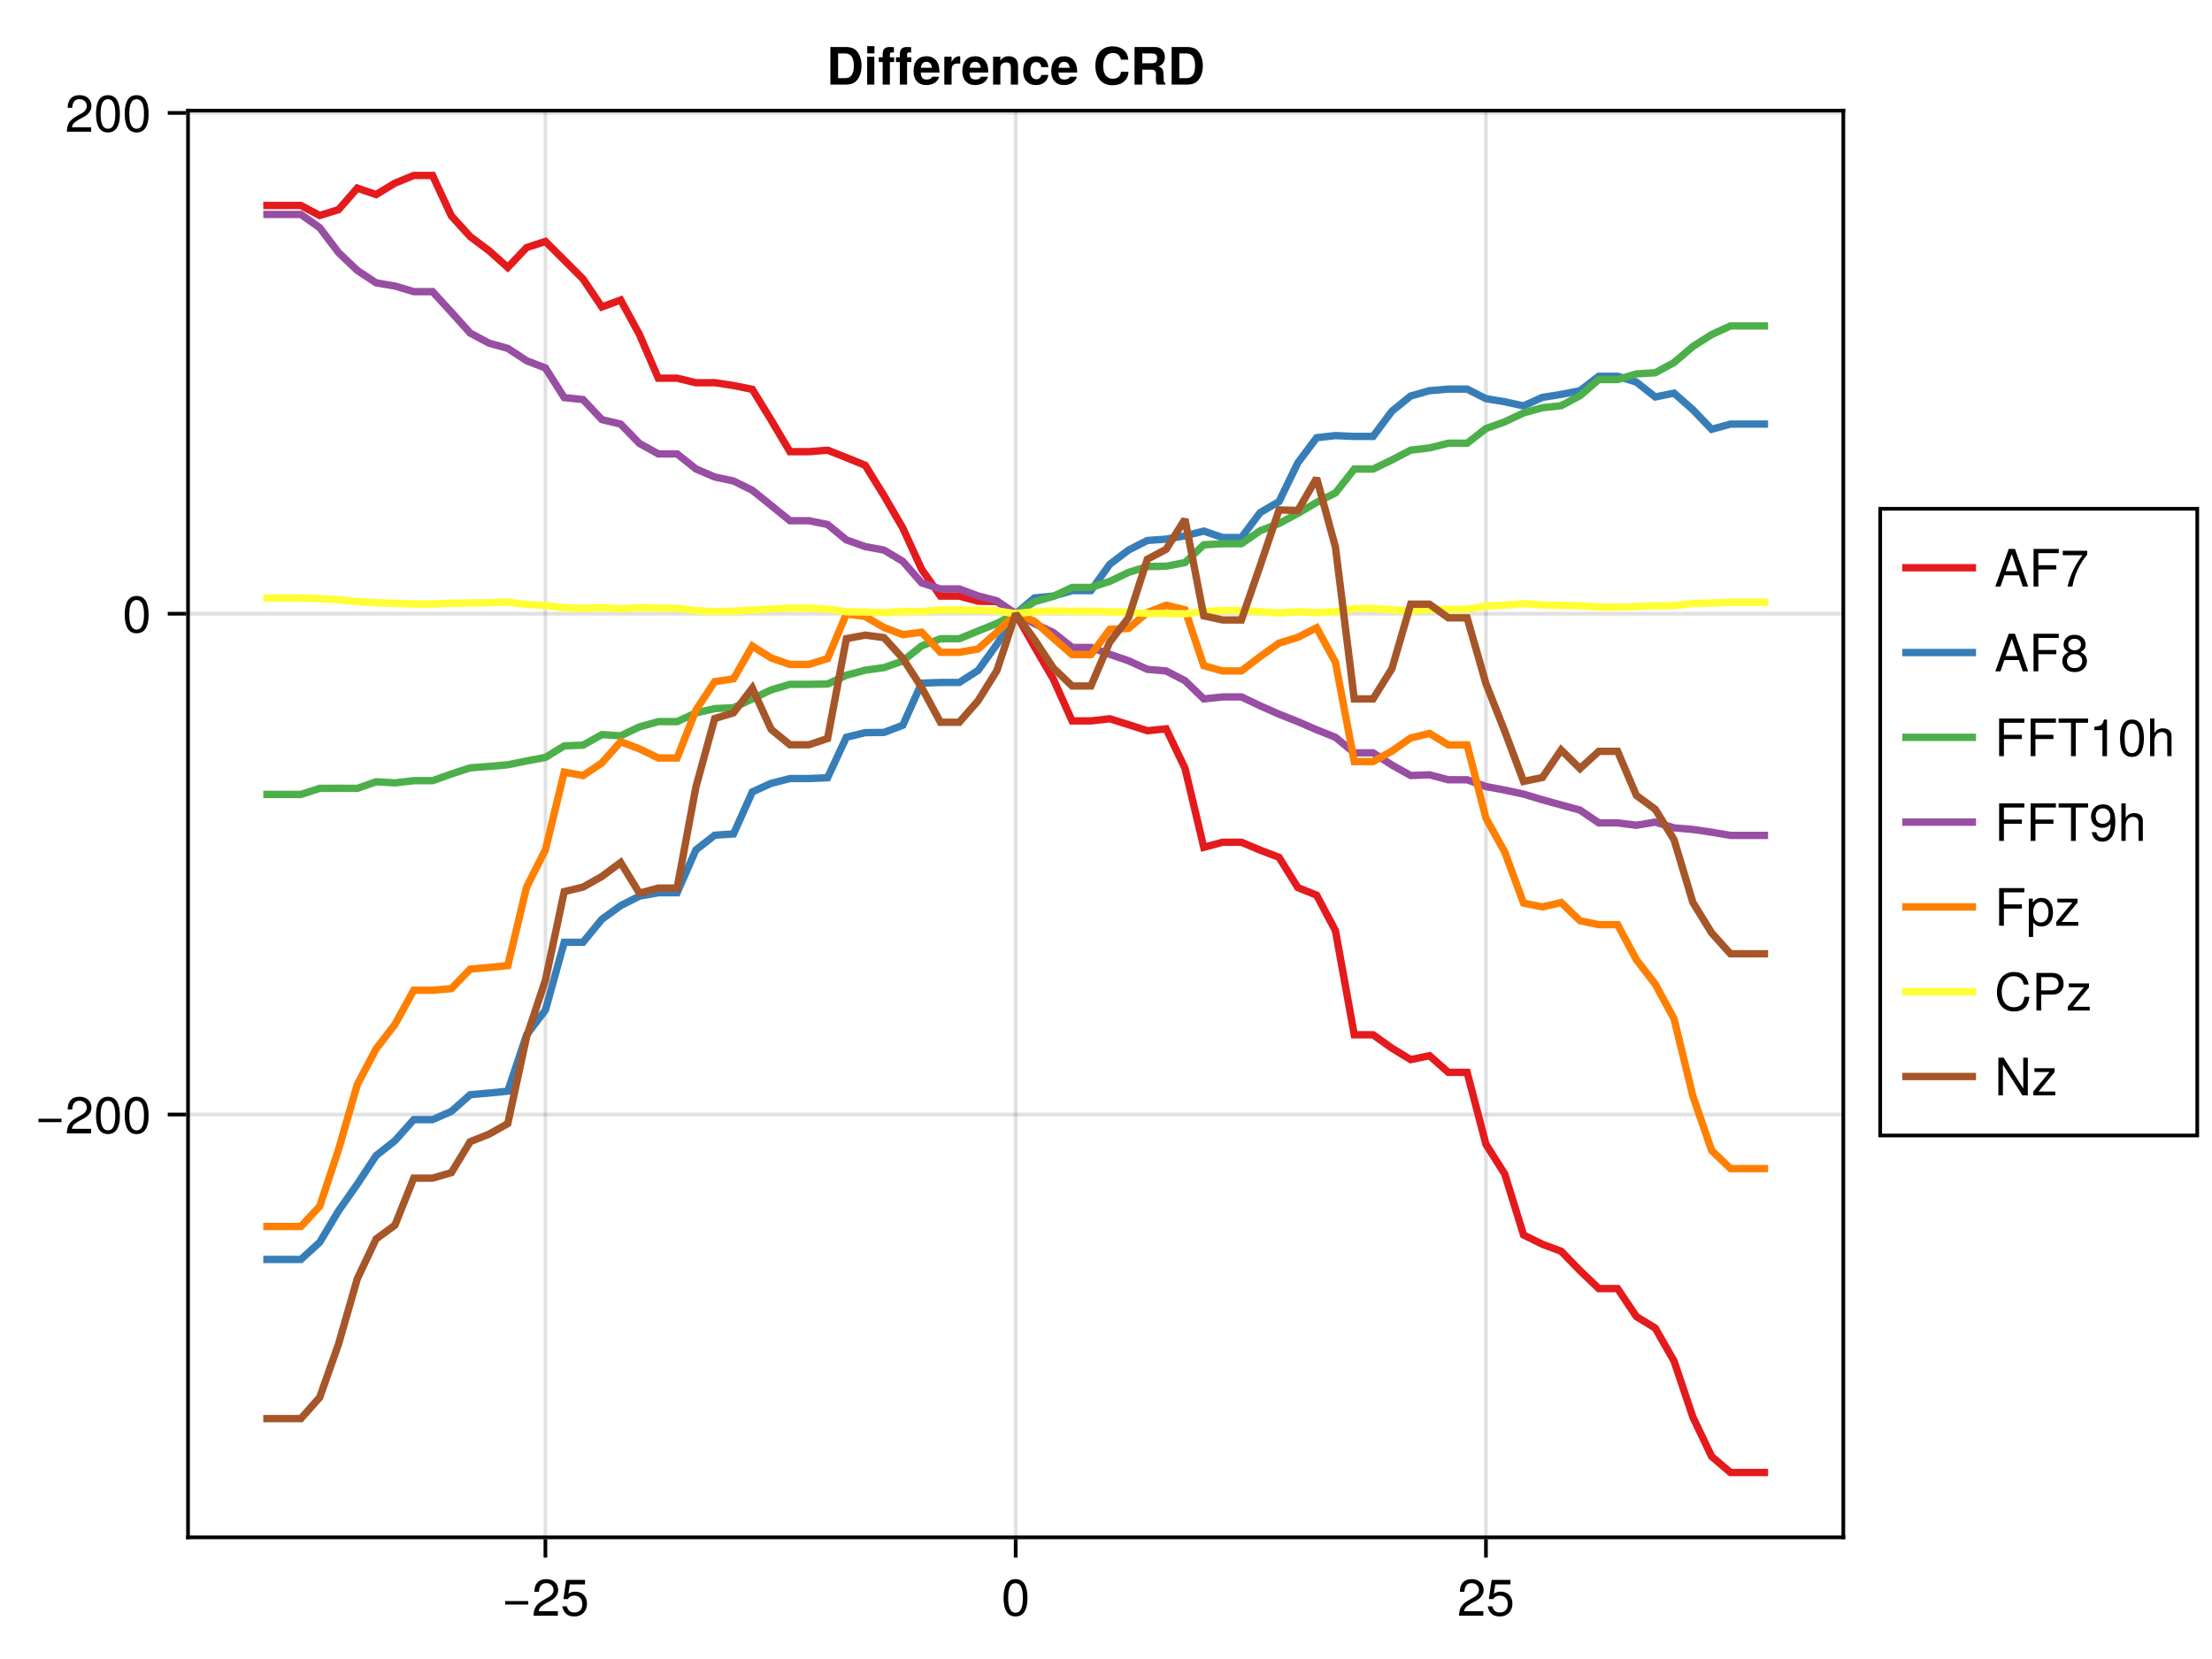 <?xml version="1.0" encoding="UTF-8"?>
<svg xmlns="http://www.w3.org/2000/svg" xmlns:xlink="http://www.w3.org/1999/xlink" width="600" height="450" viewBox="0 0 600 450">
<defs>
<g>
<g id="glyph-0-0-c46123a6">
<path d="M 7.219 -3.031 C 7.219 -3.031 0.953 -3.031 0.953 -3.031 C 0.953 -3.031 0.953 -3.969 0.953 -3.969 C 0.953 -3.969 7.219 -3.969 7.219 -3.969 C 7.219 -3.969 7.219 -3.031 7.219 -3.031 Z M 7.219 -3.031 "/>
</g>
<g id="glyph-0-1-c46123a6">
<path d="M 7.188 -3.297 C 7.188 -1.188 5.781 0.203 3.781 0.203 C 2.016 0.203 0.891 -0.578 0.484 -2.547 C 0.484 -2.547 1.719 -2.547 1.719 -2.547 C 2.016 -1.422 2.672 -0.875 3.75 -0.875 C 5.094 -0.875 5.922 -1.688 5.922 -3.125 C 5.922 -4.594 5.078 -5.453 3.75 -5.453 C 2.984 -5.453 2.5 -5.203 1.938 -4.516 C 1.938 -4.516 0.797 -4.516 0.797 -4.516 C 0.797 -4.516 1.547 -9.719 1.547 -9.719 C 1.547 -9.719 6.656 -9.719 6.656 -9.719 C 6.656 -9.719 6.656 -8.5 6.656 -8.5 C 6.656 -8.5 2.531 -8.5 2.531 -8.5 C 2.531 -8.5 2.141 -5.938 2.141 -5.938 C 2.719 -6.359 3.281 -6.531 3.969 -6.531 C 5.875 -6.531 7.188 -5.25 7.188 -3.297 Z M 7.188 -3.297 "/>
</g>
<g id="glyph-1-0-c46123a6">
<path d="M 7.156 -7.016 C 7.156 -5.797 6.438 -4.766 5.047 -4.016 C 5.047 -4.016 3.656 -3.266 3.656 -3.266 C 2.438 -2.547 1.984 -2.031 1.859 -1.219 C 1.859 -1.219 7.078 -1.219 7.078 -1.219 C 7.078 -1.219 7.078 0 7.078 0 C 7.078 0 0.469 0 0.469 0 C 0.594 -2.188 1.188 -3.125 3.266 -4.297 C 3.266 -4.297 4.547 -5.031 4.547 -5.031 C 5.438 -5.531 5.891 -6.203 5.891 -6.984 C 5.891 -8.047 5.047 -8.844 3.938 -8.844 C 2.719 -8.844 2.031 -8.141 1.938 -6.484 C 1.938 -6.484 0.703 -6.484 0.703 -6.484 C 0.766 -8.891 1.953 -9.922 3.969 -9.922 C 5.859 -9.922 7.156 -8.688 7.156 -7.016 Z M 7.156 -7.016 "/>
</g>
<g id="glyph-2-0-c46123a6">
<path d="M 7.094 -4.781 C 7.094 -1.516 5.953 0.203 3.844 0.203 C 1.719 0.203 0.609 -1.516 0.609 -4.859 C 0.609 -8.188 1.703 -9.922 3.844 -9.922 C 6 -9.922 7.094 -8.219 7.094 -4.781 Z M 5.844 -4.891 C 5.844 -7.547 5.188 -8.828 3.844 -8.828 C 2.516 -8.828 1.859 -7.562 1.859 -4.844 C 1.859 -2.125 2.516 -0.812 3.828 -0.812 C 5.188 -0.812 5.844 -2.078 5.844 -4.891 Z M 5.844 -4.891 "/>
</g>
<g id="glyph-2-1-c46123a6">
<path d="M 7.156 -7.016 C 7.156 -5.797 6.438 -4.766 5.047 -4.016 C 5.047 -4.016 3.656 -3.266 3.656 -3.266 C 2.438 -2.547 1.984 -2.031 1.859 -1.219 C 1.859 -1.219 7.078 -1.219 7.078 -1.219 C 7.078 -1.219 7.078 0 7.078 0 C 7.078 0 0.469 0 0.469 0 C 0.594 -2.188 1.188 -3.125 3.266 -4.297 C 3.266 -4.297 4.547 -5.031 4.547 -5.031 C 5.438 -5.531 5.891 -6.203 5.891 -6.984 C 5.891 -8.047 5.047 -8.844 3.938 -8.844 C 2.719 -8.844 2.031 -8.141 1.938 -6.484 C 1.938 -6.484 0.703 -6.484 0.703 -6.484 C 0.766 -8.891 1.953 -9.922 3.969 -9.922 C 5.859 -9.922 7.156 -8.688 7.156 -7.016 Z M 7.156 -7.016 "/>
</g>
<g id="glyph-2-2-c46123a6">
<path d="M 7.188 -3.297 C 7.188 -1.188 5.781 0.203 3.781 0.203 C 2.016 0.203 0.891 -0.578 0.484 -2.547 C 0.484 -2.547 1.719 -2.547 1.719 -2.547 C 2.016 -1.422 2.672 -0.875 3.75 -0.875 C 5.094 -0.875 5.922 -1.688 5.922 -3.125 C 5.922 -4.594 5.078 -5.453 3.75 -5.453 C 2.984 -5.453 2.5 -5.203 1.938 -4.516 C 1.938 -4.516 0.797 -4.516 0.797 -4.516 C 0.797 -4.516 1.547 -9.719 1.547 -9.719 C 1.547 -9.719 6.656 -9.719 6.656 -9.719 C 6.656 -9.719 6.656 -8.5 6.656 -8.5 C 6.656 -8.5 2.531 -8.5 2.531 -8.5 C 2.531 -8.5 2.141 -5.938 2.141 -5.938 C 2.719 -6.359 3.281 -6.531 3.969 -6.531 C 5.875 -6.531 7.188 -5.25 7.188 -3.297 Z M 7.188 -3.297 "/>
</g>
<g id="glyph-2-3-c46123a6">
<path d="M 8.109 -9.062 C 8.109 -9.062 2.562 -9.062 2.562 -9.062 C 2.562 -9.062 2.562 -5.797 2.562 -5.797 C 2.562 -5.797 7.438 -5.797 7.438 -5.797 C 7.438 -5.797 7.438 -4.641 7.438 -4.641 C 7.438 -4.641 2.562 -4.641 2.562 -4.641 C 2.562 -4.641 2.562 0 2.562 0 C 2.562 0 1.266 0 1.266 0 C 1.266 0 1.266 -10.203 1.266 -10.203 C 1.266 -10.203 8.109 -10.203 8.109 -10.203 C 8.109 -10.203 8.109 -9.062 8.109 -9.062 Z M 8.109 -9.062 "/>
</g>
<g id="glyph-2-4-c46123a6">
<path d="M 8.297 -9.062 C 8.297 -9.062 4.953 -9.062 4.953 -9.062 C 4.953 -9.062 4.953 0 4.953 0 C 4.953 0 3.656 0 3.656 0 C 3.656 0 3.656 -9.062 3.656 -9.062 C 3.656 -9.062 0.297 -9.062 0.297 -9.062 C 0.297 -9.062 0.297 -10.203 0.297 -10.203 C 0.297 -10.203 8.297 -10.203 8.297 -10.203 C 8.297 -10.203 8.297 -9.062 8.297 -9.062 Z M 8.297 -9.062 "/>
</g>
<g id="glyph-2-5-c46123a6">
<path d="M 7.125 -5.188 C 7.125 -1.766 5.875 0.203 3.562 0.203 C 2.047 0.203 0.984 -0.75 0.734 -2.375 C 0.734 -2.375 1.969 -2.375 1.969 -2.375 C 2.172 -1.422 2.766 -0.875 3.641 -0.875 C 5.047 -0.875 5.844 -2.219 5.859 -4.641 C 5.203 -3.875 4.516 -3.547 3.578 -3.547 C 1.797 -3.547 0.531 -4.781 0.531 -6.641 C 0.531 -8.578 1.891 -9.922 3.781 -9.922 C 6.047 -9.922 7.125 -8.297 7.125 -5.188 Z M 5.781 -6.656 C 5.781 -7.953 4.906 -8.844 3.766 -8.844 C 2.625 -8.844 1.797 -8 1.797 -6.734 C 1.797 -5.406 2.531 -4.641 3.719 -4.641 C 4.922 -4.641 5.781 -5.453 5.781 -6.656 Z M 5.781 -6.656 "/>
</g>
<g id="glyph-2-6-c46123a6">
<path d="M 6.797 0 C 6.797 0 5.641 0 5.641 0 C 5.641 0 5.641 -5.078 5.641 -5.078 C 5.641 -6.047 4.953 -6.531 4.125 -6.531 C 2.922 -6.531 2.141 -5.547 2.141 -4.047 C 2.141 -4.047 2.141 0 2.141 0 C 2.141 0 0.984 0 0.984 0 C 0.984 0 0.984 -10.203 0.984 -10.203 C 0.984 -10.203 2.141 -10.203 2.141 -10.203 C 2.141 -10.203 2.141 -6.328 2.141 -6.328 C 2.828 -7.219 3.453 -7.547 4.5 -7.547 C 5.922 -7.547 6.797 -6.781 6.797 -5.547 C 6.797 -5.547 6.797 0 6.797 0 Z M 6.797 0 "/>
</g>
<g id="glyph-2-7-c46123a6">
<path d="M 7.328 -3.594 C 7.328 -1.266 6.078 0.203 4.188 0.203 C 3.234 0.203 2.547 -0.125 1.938 -0.875 C 1.938 -0.875 1.938 3.047 1.938 3.047 C 1.938 3.047 0.766 3.047 0.766 3.047 C 0.766 3.047 0.766 -7.344 0.766 -7.344 C 0.766 -7.344 1.828 -7.344 1.828 -7.344 C 1.828 -7.344 1.828 -6.234 1.828 -6.234 C 2.375 -7.094 3.172 -7.547 4.172 -7.547 C 6.125 -7.547 7.328 -6.062 7.328 -3.594 Z M 6.109 -3.625 C 6.109 -5.375 5.266 -6.453 3.969 -6.453 C 2.75 -6.453 1.938 -5.328 1.938 -3.609 C 1.938 -1.891 2.75 -0.875 3.969 -0.875 C 5.25 -0.875 6.109 -1.953 6.109 -3.625 Z M 6.109 -3.625 "/>
</g>
<g id="glyph-2-8-c46123a6">
<path d="M 6.391 0 C 6.391 0 0.438 0 0.438 0 C 0.438 0 0.438 -1.047 0.438 -1.047 C 0.438 -1.047 4.812 -6.312 4.812 -6.312 C 4.812 -6.312 0.734 -6.312 0.734 -6.312 C 0.734 -6.312 0.734 -7.344 0.734 -7.344 C 0.734 -7.344 6.203 -7.344 6.203 -7.344 C 6.203 -7.344 6.203 -6.297 6.203 -6.297 C 6.203 -6.297 1.844 -1.016 1.844 -1.016 C 1.844 -1.016 6.391 -1.016 6.391 -1.016 C 6.391 -1.016 6.391 0 6.391 0 Z M 6.391 0 "/>
</g>
<g id="glyph-2-9-c46123a6">
<path d="M 9.484 -3.719 C 9.172 -1.062 7.766 0.25 5.281 0.25 C 2.281 0.25 0.672 -2 0.672 -4.984 C 0.672 -7.969 2.234 -10.453 5.328 -10.453 C 7.578 -10.453 8.859 -9.281 9.266 -7.047 C 9.266 -7.047 7.938 -7.047 7.938 -7.047 C 7.609 -8.594 6.781 -9.312 5.188 -9.312 C 3.203 -9.312 1.969 -7.609 1.969 -5 C 1.969 -2.453 3.266 -0.891 5.297 -0.891 C 7.016 -0.891 7.828 -1.797 8.141 -3.719 C 8.141 -3.719 9.484 -3.719 9.484 -3.719 Z M 9.484 -3.719 "/>
</g>
<g id="glyph-2-10-c46123a6">
<path d="M 9.047 0 C 9.047 0 7.578 0 7.578 0 C 7.578 0 2.297 -8.281 2.297 -8.281 C 2.297 -8.281 2.297 0 2.297 0 C 2.297 0 1.062 0 1.062 0 C 1.062 0 1.062 -10.203 1.062 -10.203 C 1.062 -10.203 2.484 -10.203 2.484 -10.203 C 2.484 -10.203 7.812 -1.859 7.812 -1.859 C 7.812 -1.859 7.812 -10.203 7.812 -10.203 C 7.812 -10.203 9.047 -10.203 9.047 -10.203 C 9.047 -10.203 9.047 0 9.047 0 Z M 9.047 0 "/>
</g>
<g id="glyph-3-0-c46123a6">
<path d="M 7.219 -3.031 C 7.219 -3.031 0.953 -3.031 0.953 -3.031 C 0.953 -3.031 0.953 -3.969 0.953 -3.969 C 0.953 -3.969 7.219 -3.969 7.219 -3.969 C 7.219 -3.969 7.219 -3.031 7.219 -3.031 Z M 7.219 -3.031 "/>
</g>
<g id="glyph-4-0-c46123a6">
<path d="M 7.156 -7.016 C 7.156 -5.797 6.438 -4.766 5.047 -4.016 C 5.047 -4.016 3.656 -3.266 3.656 -3.266 C 2.438 -2.547 1.984 -2.031 1.859 -1.219 C 1.859 -1.219 7.078 -1.219 7.078 -1.219 C 7.078 -1.219 7.078 0 7.078 0 C 7.078 0 0.469 0 0.469 0 C 0.594 -2.188 1.188 -3.125 3.266 -4.297 C 3.266 -4.297 4.547 -5.031 4.547 -5.031 C 5.438 -5.531 5.891 -6.203 5.891 -6.984 C 5.891 -8.047 5.047 -8.844 3.938 -8.844 C 2.719 -8.844 2.031 -8.141 1.938 -6.484 C 1.938 -6.484 0.703 -6.484 0.703 -6.484 C 0.766 -8.891 1.953 -9.922 3.969 -9.922 C 5.859 -9.922 7.156 -8.688 7.156 -7.016 Z M 7.156 -7.016 "/>
</g>
<g id="glyph-5-0-c46123a6">
<path d="M 7.094 -4.781 C 7.094 -1.516 5.953 0.203 3.844 0.203 C 1.719 0.203 0.609 -1.516 0.609 -4.859 C 0.609 -8.188 1.703 -9.922 3.844 -9.922 C 6 -9.922 7.094 -8.219 7.094 -4.781 Z M 5.844 -4.891 C 5.844 -7.547 5.188 -8.828 3.844 -8.828 C 2.516 -8.828 1.859 -7.562 1.859 -4.844 C 1.859 -2.125 2.516 -0.812 3.828 -0.812 C 5.188 -0.812 5.844 -2.078 5.844 -4.891 Z M 5.844 -4.891 "/>
</g>
<g id="glyph-6-0-c46123a6">
<path d="M 7.094 -4.781 C 7.094 -1.516 5.953 0.203 3.844 0.203 C 1.719 0.203 0.609 -1.516 0.609 -4.859 C 0.609 -8.188 1.703 -9.922 3.844 -9.922 C 6 -9.922 7.094 -8.219 7.094 -4.781 Z M 5.844 -4.891 C 5.844 -7.547 5.188 -8.828 3.844 -8.828 C 2.516 -8.828 1.859 -7.562 1.859 -4.844 C 1.859 -2.125 2.516 -0.812 3.828 -0.812 C 5.188 -0.812 5.844 -2.078 5.844 -4.891 Z M 5.844 -4.891 "/>
</g>
<g id="glyph-7-0-c46123a6">
<path d="M 7.094 -4.781 C 7.094 -1.516 5.953 0.203 3.844 0.203 C 1.719 0.203 0.609 -1.516 0.609 -4.859 C 0.609 -8.188 1.703 -9.922 3.844 -9.922 C 6 -9.922 7.094 -8.219 7.094 -4.781 Z M 5.844 -4.891 C 5.844 -7.547 5.188 -8.828 3.844 -8.828 C 2.516 -8.828 1.859 -7.562 1.859 -4.844 C 1.859 -2.125 2.516 -0.812 3.828 -0.812 C 5.188 -0.812 5.844 -2.078 5.844 -4.891 Z M 5.844 -4.891 "/>
</g>
<g id="glyph-8-0-c46123a6">
<path d="M 7.156 -7.016 C 7.156 -5.797 6.438 -4.766 5.047 -4.016 C 5.047 -4.016 3.656 -3.266 3.656 -3.266 C 2.438 -2.547 1.984 -2.031 1.859 -1.219 C 1.859 -1.219 7.078 -1.219 7.078 -1.219 C 7.078 -1.219 7.078 0 7.078 0 C 7.078 0 0.469 0 0.469 0 C 0.594 -2.188 1.188 -3.125 3.266 -4.297 C 3.266 -4.297 4.547 -5.031 4.547 -5.031 C 5.438 -5.531 5.891 -6.203 5.891 -6.984 C 5.891 -8.047 5.047 -8.844 3.938 -8.844 C 2.719 -8.844 2.031 -8.141 1.938 -6.484 C 1.938 -6.484 0.703 -6.484 0.703 -6.484 C 0.766 -8.891 1.953 -9.922 3.969 -9.922 C 5.859 -9.922 7.156 -8.688 7.156 -7.016 Z M 7.156 -7.016 "/>
</g>
<g id="glyph-9-0-c46123a6">
<path d="M 7.094 -4.781 C 7.094 -1.516 5.953 0.203 3.844 0.203 C 1.719 0.203 0.609 -1.516 0.609 -4.859 C 0.609 -8.188 1.703 -9.922 3.844 -9.922 C 6 -9.922 7.094 -8.219 7.094 -4.781 Z M 5.844 -4.891 C 5.844 -7.547 5.188 -8.828 3.844 -8.828 C 2.516 -8.828 1.859 -7.562 1.859 -4.844 C 1.859 -2.125 2.516 -0.812 3.828 -0.812 C 5.188 -0.812 5.844 -2.078 5.844 -4.891 Z M 5.844 -4.891 "/>
</g>
<g id="glyph-10-0-c46123a6">
<path d="M 7.094 -4.781 C 7.094 -1.516 5.953 0.203 3.844 0.203 C 1.719 0.203 0.609 -1.516 0.609 -4.859 C 0.609 -8.188 1.703 -9.922 3.844 -9.922 C 6 -9.922 7.094 -8.219 7.094 -4.781 Z M 5.844 -4.891 C 5.844 -7.547 5.188 -8.828 3.844 -8.828 C 2.516 -8.828 1.859 -7.562 1.859 -4.844 C 1.859 -2.125 2.516 -0.812 3.828 -0.812 C 5.188 -0.812 5.844 -2.078 5.844 -4.891 Z M 5.844 -4.891 "/>
</g>
<g id="glyph-11-0-c46123a6">
<path d="M 9.531 -5.109 C 9.531 -3.531 9.094 -2.141 8.281 -1.188 C 7.594 -0.359 6.625 0 5.062 0 C 5.062 0 1.078 0 1.078 0 C 1.078 0 1.078 -10.203 1.078 -10.203 C 1.078 -10.203 5.062 -10.203 5.062 -10.203 C 6.641 -10.203 7.609 -9.859 8.281 -9.031 C 9.094 -8.062 9.531 -6.672 9.531 -5.109 Z M 7.438 -5.094 C 7.438 -7.344 6.656 -8.453 5.062 -8.453 C 5.062 -8.453 3.172 -8.453 3.172 -8.453 C 3.172 -8.453 3.172 -1.75 3.172 -1.75 C 3.172 -1.75 5.062 -1.75 5.062 -1.75 C 6.656 -1.75 7.438 -2.859 7.438 -5.094 Z M 7.438 -5.094 "/>
</g>
<g id="glyph-11-1-c46123a6">
<path d="M 2.891 0 C 2.891 0 0.938 0 0.938 0 C 0.938 0 0.938 -7.562 0.938 -7.562 C 0.938 -7.562 2.891 -7.562 2.891 -7.562 C 2.891 -7.562 2.891 0 2.891 0 Z M 2.922 -8.469 C 2.922 -8.469 0.969 -8.469 0.969 -8.469 C 0.969 -8.469 0.969 -10.438 0.969 -10.438 C 0.969 -10.438 2.922 -10.438 2.922 -10.438 C 2.922 -10.438 2.922 -8.469 2.922 -8.469 Z M 2.922 -8.469 "/>
</g>
<g id="glyph-11-2-c46123a6">
<path d="M 5.188 -5.688 C 4.906 -5.719 4.781 -5.734 4.562 -5.734 C 3.422 -5.734 2.844 -5.172 2.844 -4.016 C 2.844 -4.016 2.844 0 2.844 0 C 2.844 0 0.875 0 0.875 0 C 0.875 0 0.875 -7.562 0.875 -7.562 C 0.875 -7.562 2.844 -7.562 2.844 -7.562 C 2.844 -7.562 2.844 -6.078 2.844 -6.078 C 3.266 -7.094 4.047 -7.688 4.938 -7.688 C 5 -7.688 5.062 -7.688 5.188 -7.672 C 5.188 -7.672 5.188 -5.688 5.188 -5.688 Z M 5.188 -5.688 "/>
</g>
<g id="glyph-12-0-c46123a6">
<path d="M 4.375 -6.109 C 4.375 -6.109 3.219 -6.109 3.219 -6.109 C 3.219 -6.109 3.219 0 3.219 0 C 3.219 0 1.266 0 1.266 0 C 1.266 0 1.266 -6.109 1.266 -6.109 C 1.266 -6.109 0.203 -6.109 0.203 -6.109 C 0.203 -6.109 0.203 -7.406 0.203 -7.406 C 0.203 -7.406 1.266 -7.406 1.266 -7.406 C 1.266 -7.406 1.266 -8.312 1.266 -8.312 C 1.266 -9.594 1.891 -10.203 3.188 -10.203 C 3.453 -10.203 3.953 -10.188 4.312 -10.156 C 4.312 -10.156 4.312 -8.688 4.312 -8.688 C 4.141 -8.719 3.922 -8.734 3.75 -8.734 C 3.391 -8.734 3.219 -8.547 3.219 -8.141 C 3.219 -8.141 3.219 -7.406 3.219 -7.406 C 3.219 -7.406 4.375 -7.406 4.375 -7.406 C 4.375 -7.406 4.375 -6.109 4.375 -6.109 Z M 4.375 -6.109 "/>
</g>
<g id="glyph-13-0-c46123a6">
<path d="M 7.344 -3.5 C 7.344 -3.5 7.344 -3.266 7.344 -3.266 C 7.344 -3.266 2.266 -3.266 2.266 -3.266 C 2.328 -1.797 2.906 -1.375 3.844 -1.375 C 4.547 -1.375 5.172 -1.578 5.328 -2.125 C 5.328 -2.125 7.266 -2.125 7.266 -2.125 C 6.828 -0.641 5.453 0.125 3.766 0.125 C 1.625 0.125 0.312 -1.266 0.312 -3.688 C 0.312 -6.219 1.641 -7.688 3.812 -7.688 C 6.031 -7.688 7.344 -6.109 7.344 -3.5 Z M 5.312 -4.562 C 5.203 -5.641 4.625 -6.188 3.781 -6.188 C 2.906 -6.188 2.422 -5.609 2.297 -4.562 C 2.297 -4.562 5.312 -4.562 5.312 -4.562 Z M 5.312 -4.562 "/>
</g>
<g id="glyph-13-1-c46123a6">
<path d="M 7.641 0 C 7.641 0 5.688 0 5.688 0 C 5.688 0 5.688 -4.656 5.688 -4.656 C 5.688 -5.562 5.266 -6.016 4.422 -6.016 C 3.469 -6.016 2.844 -5.438 2.844 -4.531 C 2.844 -4.531 2.844 0 2.844 0 C 2.844 0 0.875 0 0.875 0 C 0.875 0 0.875 -7.562 0.875 -7.562 C 0.875 -7.562 2.844 -7.562 2.844 -7.562 C 2.844 -7.562 2.844 -6.469 2.844 -6.469 C 3.406 -7.312 4.094 -7.688 5.109 -7.688 C 6.719 -7.688 7.641 -6.734 7.641 -5.062 C 7.641 -5.062 7.641 0 7.641 0 Z M 7.641 0 "/>
</g>
<g id="glyph-13-2-c46123a6">
<path d="M 9.594 -3.484 C 9.469 -1.141 7.766 0.172 5.234 0.172 C 2.391 0.172 0.609 -1.812 0.609 -5.094 C 0.609 -8.406 2.406 -10.375 5.297 -10.375 C 7.594 -10.375 9.359 -9.094 9.547 -6.75 C 9.547 -6.75 7.547 -6.75 7.547 -6.75 C 7.234 -8.062 6.5 -8.578 5.359 -8.578 C 3.703 -8.578 2.719 -7.328 2.719 -5.062 C 2.719 -2.844 3.672 -1.594 5.297 -1.594 C 6.594 -1.594 7.422 -2.188 7.547 -3.484 C 7.547 -3.484 9.594 -3.484 9.594 -3.484 Z M 9.594 -3.484 "/>
</g>
<g id="glyph-13-3-c46123a6">
<path d="M 9.531 -5.109 C 9.531 -3.531 9.094 -2.141 8.281 -1.188 C 7.594 -0.359 6.625 0 5.062 0 C 5.062 0 1.078 0 1.078 0 C 1.078 0 1.078 -10.203 1.078 -10.203 C 1.078 -10.203 5.062 -10.203 5.062 -10.203 C 6.641 -10.203 7.609 -9.859 8.281 -9.031 C 9.094 -8.062 9.531 -6.672 9.531 -5.109 Z M 7.438 -5.094 C 7.438 -7.344 6.656 -8.453 5.062 -8.453 C 5.062 -8.453 3.172 -8.453 3.172 -8.453 C 3.172 -8.453 3.172 -1.75 3.172 -1.75 C 3.172 -1.75 5.062 -1.75 5.062 -1.75 C 6.656 -1.75 7.438 -2.859 7.438 -5.094 Z M 7.438 -5.094 "/>
</g>
<g id="glyph-14-0-c46123a6">
<path d="M 7.312 -2.625 C 7.125 -1.016 5.859 0.125 4.016 0.125 C 1.781 0.125 0.469 -1.234 0.469 -3.719 C 0.469 -6.297 1.797 -7.688 4.047 -7.688 C 5.938 -7.688 7.172 -6.578 7.312 -4.734 C 7.312 -4.734 5.438 -4.734 5.438 -4.734 C 5.203 -5.719 4.828 -6.109 4.031 -6.109 C 2.797 -6.109 2.438 -5.109 2.438 -3.719 C 2.438 -2.25 3.031 -1.453 4.031 -1.453 C 4.781 -1.453 5.188 -1.828 5.438 -2.625 C 5.438 -2.625 7.312 -2.625 7.312 -2.625 Z M 7.312 -2.625 "/>
</g>
<g id="glyph-14-1-c46123a6">
<path d="M 7.344 -3.5 C 7.344 -3.5 7.344 -3.266 7.344 -3.266 C 7.344 -3.266 2.266 -3.266 2.266 -3.266 C 2.328 -1.797 2.906 -1.375 3.844 -1.375 C 4.547 -1.375 5.172 -1.578 5.328 -2.125 C 5.328 -2.125 7.266 -2.125 7.266 -2.125 C 6.828 -0.641 5.453 0.125 3.766 0.125 C 1.625 0.125 0.312 -1.266 0.312 -3.688 C 0.312 -6.219 1.641 -7.688 3.812 -7.688 C 6.031 -7.688 7.344 -6.109 7.344 -3.5 Z M 5.312 -4.562 C 5.203 -5.641 4.625 -6.188 3.781 -6.188 C 2.906 -6.188 2.422 -5.609 2.297 -4.562 C 2.297 -4.562 5.312 -4.562 5.312 -4.562 Z M 5.312 -4.562 "/>
</g>
<g id="glyph-14-2-c46123a6">
</g>
<g id="glyph-15-0-c46123a6">
<path d="M 9.484 0 C 9.484 0 7.219 0 7.219 0 C 6.953 -0.484 6.906 -0.797 6.906 -1.75 C 6.906 -1.75 6.938 -2.828 6.938 -2.828 C 6.938 -3.688 6.531 -4.047 5.625 -4.047 C 5.625 -4.047 3.219 -4.047 3.219 -4.047 C 3.219 -4.047 3.219 0 3.219 0 C 3.219 0 1.125 0 1.125 0 C 1.125 0 1.125 -10.203 1.125 -10.203 C 1.125 -10.203 6.594 -10.203 6.594 -10.203 C 8.406 -10.203 9.344 -9.031 9.344 -7.453 C 9.344 -6.203 8.766 -5.375 7.609 -4.922 C 8.922 -4.375 8.969 -4.234 9.031 -1.219 C 9.031 -0.766 9.156 -0.562 9.484 -0.375 C 9.484 -0.375 9.484 0 9.484 0 Z M 7.234 -7.156 C 7.234 -8.031 6.906 -8.453 5.75 -8.453 C 5.75 -8.453 3.219 -8.453 3.219 -8.453 C 3.219 -8.453 3.219 -5.797 3.219 -5.797 C 3.219 -5.797 5.75 -5.797 5.75 -5.797 C 6.938 -5.797 7.234 -6.25 7.234 -7.156 Z M 7.234 -7.156 "/>
</g>
<g id="glyph-16-0-c46123a6">
<path d="M 9.141 0 C 9.141 0 7.688 0 7.688 0 C 7.688 0 6.641 -3.062 6.641 -3.062 C 6.641 -3.062 2.703 -3.062 2.703 -3.062 C 2.703 -3.062 1.625 0 1.625 0 C 1.625 0 0.234 0 0.234 0 C 0.234 0 3.875 -10.203 3.875 -10.203 C 3.875 -10.203 5.562 -10.203 5.562 -10.203 C 5.562 -10.203 9.141 0 9.141 0 Z M 6.266 -4.156 C 6.266 -4.156 4.703 -8.812 4.703 -8.812 C 4.703 -8.812 3.031 -4.156 3.031 -4.156 C 3.031 -4.156 6.266 -4.156 6.266 -4.156 Z M 6.266 -4.156 "/>
</g>
<g id="glyph-16-1-c46123a6">
<path d="M 8.109 -9.062 C 8.109 -9.062 2.562 -9.062 2.562 -9.062 C 2.562 -9.062 2.562 -5.797 2.562 -5.797 C 2.562 -5.797 7.438 -5.797 7.438 -5.797 C 7.438 -5.797 7.438 -4.641 7.438 -4.641 C 7.438 -4.641 2.562 -4.641 2.562 -4.641 C 2.562 -4.641 2.562 0 2.562 0 C 2.562 0 1.266 0 1.266 0 C 1.266 0 1.266 -10.203 1.266 -10.203 C 1.266 -10.203 8.109 -10.203 8.109 -10.203 C 8.109 -10.203 8.109 -9.062 8.109 -9.062 Z M 8.109 -9.062 "/>
</g>
<g id="glyph-16-2-c46123a6">
<path d="M 7.281 -8.688 C 5.188 -6.203 3.797 -3.203 3.25 0 C 3.25 0 1.938 0 1.938 0 C 2.625 -3.109 4.031 -6 6 -8.5 C 6 -8.5 0.641 -8.5 0.641 -8.5 C 0.641 -8.5 0.641 -9.719 0.641 -9.719 C 0.641 -9.719 7.281 -9.719 7.281 -9.719 C 7.281 -9.719 7.281 -8.688 7.281 -8.688 Z M 7.281 -8.688 "/>
</g>
<g id="glyph-17-0-c46123a6">
<path d="M 9.141 0 C 9.141 0 7.688 0 7.688 0 C 7.688 0 6.641 -3.062 6.641 -3.062 C 6.641 -3.062 2.703 -3.062 2.703 -3.062 C 2.703 -3.062 1.625 0 1.625 0 C 1.625 0 0.234 0 0.234 0 C 0.234 0 3.875 -10.203 3.875 -10.203 C 3.875 -10.203 5.562 -10.203 5.562 -10.203 C 5.562 -10.203 9.141 0 9.141 0 Z M 6.266 -4.156 C 6.266 -4.156 4.703 -8.812 4.703 -8.812 C 4.703 -8.812 3.031 -4.156 3.031 -4.156 C 3.031 -4.156 6.266 -4.156 6.266 -4.156 Z M 6.266 -4.156 "/>
</g>
<g id="glyph-17-1-c46123a6">
<path d="M 8.109 -9.062 C 8.109 -9.062 2.562 -9.062 2.562 -9.062 C 2.562 -9.062 2.562 -5.797 2.562 -5.797 C 2.562 -5.797 7.438 -5.797 7.438 -5.797 C 7.438 -5.797 7.438 -4.641 7.438 -4.641 C 7.438 -4.641 2.562 -4.641 2.562 -4.641 C 2.562 -4.641 2.562 0 2.562 0 C 2.562 0 1.266 0 1.266 0 C 1.266 0 1.266 -10.203 1.266 -10.203 C 1.266 -10.203 8.109 -10.203 8.109 -10.203 C 8.109 -10.203 8.109 -9.062 8.109 -9.062 Z M 8.109 -9.062 "/>
</g>
<g id="glyph-17-2-c46123a6">
<path d="M 7.188 -2.797 C 7.188 -1 5.812 0.203 3.844 0.203 C 1.891 0.203 0.516 -1 0.516 -2.812 C 0.516 -3.906 1.078 -4.672 2.219 -5.219 C 1.203 -5.859 0.875 -6.359 0.875 -7.281 C 0.875 -8.828 2.094 -9.922 3.844 -9.922 C 5.609 -9.922 6.828 -8.828 6.828 -7.281 C 6.828 -6.344 6.5 -5.844 5.469 -5.219 C 6.625 -4.672 7.188 -3.906 7.188 -2.797 Z M 5.578 -7.25 C 5.578 -8.219 4.906 -8.828 3.844 -8.828 C 2.812 -8.828 2.125 -8.219 2.125 -7.266 C 2.125 -6.328 2.812 -5.719 3.844 -5.719 C 4.891 -5.719 5.578 -6.328 5.578 -7.25 Z M 5.922 -2.781 C 5.922 -3.953 5.078 -4.672 3.844 -4.672 C 2.625 -4.672 1.781 -3.953 1.781 -2.781 C 1.781 -1.625 2.625 -0.875 3.828 -0.875 C 5.078 -0.875 5.922 -1.609 5.922 -2.781 Z M 5.922 -2.781 "/>
</g>
<g id="glyph-18-0-c46123a6">
<path d="M 8.297 -9.062 C 8.297 -9.062 4.953 -9.062 4.953 -9.062 C 4.953 -9.062 4.953 0 4.953 0 C 4.953 0 3.656 0 3.656 0 C 3.656 0 3.656 -9.062 3.656 -9.062 C 3.656 -9.062 0.297 -9.062 0.297 -9.062 C 0.297 -9.062 0.297 -10.203 0.297 -10.203 C 0.297 -10.203 8.297 -10.203 8.297 -10.203 C 8.297 -10.203 8.297 -9.062 8.297 -9.062 Z M 8.297 -9.062 "/>
</g>
<g id="glyph-18-1-c46123a6">
<path d="M 6.797 0 C 6.797 0 5.641 0 5.641 0 C 5.641 0 5.641 -5.078 5.641 -5.078 C 5.641 -6.047 4.953 -6.531 4.125 -6.531 C 2.922 -6.531 2.141 -5.547 2.141 -4.047 C 2.141 -4.047 2.141 0 2.141 0 C 2.141 0 0.984 0 0.984 0 C 0.984 0 0.984 -10.203 0.984 -10.203 C 0.984 -10.203 2.141 -10.203 2.141 -10.203 C 2.141 -10.203 2.141 -6.328 2.141 -6.328 C 2.828 -7.219 3.453 -7.547 4.5 -7.547 C 5.922 -7.547 6.797 -6.781 6.797 -5.547 C 6.797 -5.547 6.797 0 6.797 0 Z M 6.797 0 "/>
</g>
<g id="glyph-18-2-c46123a6">
<path d="M 8.641 -7.203 C 8.641 -5.516 7.469 -4.328 5.781 -4.328 C 5.781 -4.328 2.578 -4.328 2.578 -4.328 C 2.578 -4.328 2.578 0 2.578 0 C 2.578 0 1.281 0 1.281 0 C 1.281 0 1.281 -10.203 1.281 -10.203 C 1.281 -10.203 5.484 -10.203 5.484 -10.203 C 7.5 -10.203 8.641 -9.125 8.641 -7.203 Z M 7.281 -7.266 C 7.281 -8.391 6.531 -9.062 5.297 -9.062 C 5.297 -9.062 2.578 -9.062 2.578 -9.062 C 2.578 -9.062 2.578 -5.469 2.578 -5.469 C 2.578 -5.469 5.297 -5.469 5.297 -5.469 C 6.531 -5.469 7.281 -6.141 7.281 -7.266 Z M 7.281 -7.266 "/>
</g>
<g id="glyph-18-3-c46123a6">
<path d="M 6.391 0 C 6.391 0 0.438 0 0.438 0 C 0.438 0 0.438 -1.047 0.438 -1.047 C 0.438 -1.047 4.812 -6.312 4.812 -6.312 C 4.812 -6.312 0.734 -6.312 0.734 -6.312 C 0.734 -6.312 0.734 -7.344 0.734 -7.344 C 0.734 -7.344 6.203 -7.344 6.203 -7.344 C 6.203 -7.344 6.203 -6.297 6.203 -6.297 C 6.203 -6.297 1.844 -1.016 1.844 -1.016 C 1.844 -1.016 6.391 -1.016 6.391 -1.016 C 6.391 -1.016 6.391 0 6.391 0 Z M 6.391 0 "/>
</g>
<g id="glyph-19-0-c46123a6">
<path d="M 4.859 0 C 4.859 0 3.625 0 3.625 0 C 3.625 0 3.625 -7.062 3.625 -7.062 C 3.625 -7.062 1.422 -7.062 1.422 -7.062 C 1.422 -7.062 1.422 -7.953 1.422 -7.953 C 3.328 -8.188 3.609 -8.406 4.047 -9.922 C 4.047 -9.922 4.859 -9.922 4.859 -9.922 C 4.859 -9.922 4.859 0 4.859 0 Z M 4.859 0 "/>
</g>
<g id="glyph-19-1-c46123a6">
<path d="M 8.109 -9.062 C 8.109 -9.062 2.562 -9.062 2.562 -9.062 C 2.562 -9.062 2.562 -5.797 2.562 -5.797 C 2.562 -5.797 7.438 -5.797 7.438 -5.797 C 7.438 -5.797 7.438 -4.641 7.438 -4.641 C 7.438 -4.641 2.562 -4.641 2.562 -4.641 C 2.562 -4.641 2.562 0 2.562 0 C 2.562 0 1.266 0 1.266 0 C 1.266 0 1.266 -10.203 1.266 -10.203 C 1.266 -10.203 8.109 -10.203 8.109 -10.203 C 8.109 -10.203 8.109 -9.062 8.109 -9.062 Z M 8.109 -9.062 "/>
</g>
<g id="glyph-19-2-c46123a6">
<path d="M 6.391 0 C 6.391 0 0.438 0 0.438 0 C 0.438 0 0.438 -1.047 0.438 -1.047 C 0.438 -1.047 4.812 -6.312 4.812 -6.312 C 4.812 -6.312 0.734 -6.312 0.734 -6.312 C 0.734 -6.312 0.734 -7.344 0.734 -7.344 C 0.734 -7.344 6.203 -7.344 6.203 -7.344 C 6.203 -7.344 6.203 -6.297 6.203 -6.297 C 6.203 -6.297 1.844 -1.016 1.844 -1.016 C 1.844 -1.016 6.391 -1.016 6.391 -1.016 C 6.391 -1.016 6.391 0 6.391 0 Z M 6.391 0 "/>
</g>
</g>
</defs>
<rect x="-60" y="-45" width="720" height="540" fill="rgb(100%, 100%, 100%)" fill-opacity="1"/>
<path fill-rule="nonzero" fill="rgb(100%, 100%, 100%)" fill-opacity="1" d="M 51 417 L 500 417 L 500 30 L 51 30 Z M 51 417 "/>
<path fill="none" stroke-width="1" stroke-linecap="butt" stroke-linejoin="miter" stroke="rgb(0%, 0%, 0%)" stroke-opacity="0.12" stroke-miterlimit="1.155" d="M 147.941 417 L 147.941 30 "/>
<path fill="none" stroke-width="1" stroke-linecap="butt" stroke-linejoin="miter" stroke="rgb(0%, 0%, 0%)" stroke-opacity="0.12" stroke-miterlimit="1.155" d="M 275.5 417 L 275.5 30 "/>
<path fill="none" stroke-width="1" stroke-linecap="butt" stroke-linejoin="miter" stroke="rgb(0%, 0%, 0%)" stroke-opacity="0.12" stroke-miterlimit="1.155" d="M 403.059 417 L 403.059 30 "/>
<path fill="none" stroke-width="1" stroke-linecap="butt" stroke-linejoin="miter" stroke="rgb(0%, 0%, 0%)" stroke-opacity="0.12" stroke-miterlimit="1.155" d="M 51 302.316 L 500 302.316 "/>
<path fill="none" stroke-width="1" stroke-linecap="butt" stroke-linejoin="miter" stroke="rgb(0%, 0%, 0%)" stroke-opacity="0.12" stroke-miterlimit="1.155" d="M 51 166.473 L 500 166.473 "/>
<path fill="none" stroke-width="1" stroke-linecap="butt" stroke-linejoin="miter" stroke="rgb(0%, 0%, 0%)" stroke-opacity="0.12" stroke-miterlimit="1.155" d="M 51 30.633 L 500 30.633 "/>
<g fill="rgb(0%, 0%, 0%)" fill-opacity="1">
<use xlink:href="#glyph-0-0-c46123a6" x="136.071" y="438.258"/>
</g>
<g fill="rgb(0%, 0%, 0%)" fill-opacity="1">
<use xlink:href="#glyph-1-0-c46123a6" x="144.247" y="438.258"/>
</g>
<g fill="rgb(0%, 0%, 0%)" fill-opacity="1">
<use xlink:href="#glyph-0-1-c46123a6" x="152.031" y="438.258"/>
</g>
<g fill="rgb(0%, 0%, 0%)" fill-opacity="1">
<use xlink:href="#glyph-2-0-c46123a6" x="271.608" y="438.258"/>
</g>
<g fill="rgb(0%, 0%, 0%)" fill-opacity="1">
<use xlink:href="#glyph-2-1-c46123a6" x="395.273" y="438.258"/>
</g>
<g fill="rgb(0%, 0%, 0%)" fill-opacity="1">
<use xlink:href="#glyph-2-2-c46123a6" x="403.057" y="438.258"/>
</g>
<g fill="rgb(0%, 0%, 0%)" fill-opacity="1">
<use xlink:href="#glyph-3-0-c46123a6" x="9.472" y="307.419"/>
</g>
<g fill="rgb(0%, 0%, 0%)" fill-opacity="1">
<use xlink:href="#glyph-4-0-c46123a6" x="17.648" y="307.419"/>
</g>
<g fill="rgb(0%, 0%, 0%)" fill-opacity="1">
<use xlink:href="#glyph-5-0-c46123a6" x="25.432" y="307.419"/>
</g>
<g fill="rgb(0%, 0%, 0%)" fill-opacity="1">
<use xlink:href="#glyph-6-0-c46123a6" x="33.216" y="307.419"/>
</g>
<g fill="rgb(0%, 0%, 0%)" fill-opacity="1">
<use xlink:href="#glyph-7-0-c46123a6" x="33.216" y="171.577"/>
</g>
<g fill="rgb(0%, 0%, 0%)" fill-opacity="1">
<use xlink:href="#glyph-8-0-c46123a6" x="17.648" y="35.736"/>
</g>
<g fill="rgb(0%, 0%, 0%)" fill-opacity="1">
<use xlink:href="#glyph-9-0-c46123a6" x="25.432" y="35.736"/>
</g>
<g fill="rgb(0%, 0%, 0%)" fill-opacity="1">
<use xlink:href="#glyph-10-0-c46123a6" x="33.216" y="35.736"/>
</g>
<g fill="rgb(0%, 0%, 0%)" fill-opacity="1">
<use xlink:href="#glyph-11-0-c46123a6" x="224.162" y="22.948"/>
</g>
<g fill="rgb(0%, 0%, 0%)" fill-opacity="1">
<use xlink:href="#glyph-11-1-c46123a6" x="234.27" y="22.948"/>
</g>
<g fill="rgb(0%, 0%, 0%)" fill-opacity="1">
<use xlink:href="#glyph-12-0-c46123a6" x="238.162" y="22.948"/>
</g>
<g fill="rgb(0%, 0%, 0%)" fill-opacity="1">
<use xlink:href="#glyph-12-0-c46123a6" x="242.824" y="22.948"/>
</g>
<g fill="rgb(0%, 0%, 0%)" fill-opacity="1">
<use xlink:href="#glyph-13-0-c46123a6" x="247.486" y="22.948"/>
</g>
<g fill="rgb(0%, 0%, 0%)" fill-opacity="1">
<use xlink:href="#glyph-11-2-c46123a6" x="255.27" y="22.948"/>
</g>
<g fill="rgb(0%, 0%, 0%)" fill-opacity="1">
<use xlink:href="#glyph-13-0-c46123a6" x="260.716" y="22.948"/>
</g>
<g fill="rgb(0%, 0%, 0%)" fill-opacity="1">
<use xlink:href="#glyph-13-1-c46123a6" x="268.5" y="22.948"/>
</g>
<g fill="rgb(0%, 0%, 0%)" fill-opacity="1">
<use xlink:href="#glyph-14-0-c46123a6" x="277.054" y="22.948"/>
</g>
<g fill="rgb(0%, 0%, 0%)" fill-opacity="1">
<use xlink:href="#glyph-14-1-c46123a6" x="284.838" y="22.948"/>
</g>
<g fill="rgb(0%, 0%, 0%)" fill-opacity="1">
<use xlink:href="#glyph-14-2-c46123a6" x="292.622" y="22.948"/>
</g>
<g fill="rgb(0%, 0%, 0%)" fill-opacity="1">
<use xlink:href="#glyph-13-2-c46123a6" x="296.514" y="22.948"/>
</g>
<g fill="rgb(0%, 0%, 0%)" fill-opacity="1">
<use xlink:href="#glyph-15-0-c46123a6" x="306.622" y="22.948"/>
</g>
<g fill="rgb(0%, 0%, 0%)" fill-opacity="1">
<use xlink:href="#glyph-13-3-c46123a6" x="316.73" y="22.948"/>
</g>
<path fill="none" stroke-width="2" stroke-linecap="butt" stroke-linejoin="miter" stroke="rgb(89.412%, 10.196%, 10.98%)" stroke-opacity="1" stroke-miterlimit="2" d="M 71.41 55.734 L 81.613 55.734 L 86.715 58.445 L 91.816 56.875 L 96.922 51.035 L 102.023 52.781 L 107.125 49.676 L 112.227 47.59 L 117.328 47.59 L 122.434 58.559 L 127.535 64.172 L 132.637 67.992 L 137.738 72.543 L 142.84 67.156 L 147.941 65.492 L 153.047 70.566 L 158.148 75.68 L 163.25 83.266 L 168.352 81.379 L 173.453 90.742 L 178.559 102.578 L 183.66 102.578 L 188.762 103.824 L 193.863 103.801 L 198.965 104.574 L 204.066 105.613 L 209.172 113.938 L 214.273 122.523 L 219.375 122.523 L 224.477 122.113 L 229.578 124.125 L 234.684 126.207 L 239.785 134.441 L 244.887 143.234 L 249.988 154.398 L 255.09 161.688 L 260.191 161.688 L 265.297 163.066 L 270.398 163.176 L 275.5 166.473 L 280.602 175.449 L 285.703 184.18 L 290.809 195.551 L 295.91 195.551 L 301.012 194.961 L 306.113 196.562 L 311.215 198.203 L 316.316 197.699 L 321.422 208.367 L 326.523 229.832 L 331.625 228.457 L 336.727 228.457 L 341.828 230.598 L 346.934 232.547 L 352.035 240.754 L 357.137 242.82 L 362.238 252.441 L 367.34 280.68 L 372.441 280.68 L 377.547 284.312 L 382.648 287.422 L 387.75 286.359 L 392.852 290.867 L 397.953 290.867 L 403.059 310.383 L 408.16 318.453 L 413.262 334.984 L 418.363 337.5 L 423.465 339.402 L 428.566 344.641 L 433.672 349.531 L 438.773 349.531 L 443.875 357.129 L 448.977 360.234 L 454.078 369.176 L 459.184 384.375 L 464.285 395.066 L 469.387 399.41 L 479.59 399.41 "/>
<path fill="none" stroke-width="2" stroke-linecap="butt" stroke-linejoin="miter" stroke="rgb(21.569%, 49.412%, 72.157%)" stroke-opacity="1" stroke-miterlimit="2" d="M 71.41 341.621 L 81.613 341.621 L 86.715 336.977 L 91.816 328.453 L 96.922 321.191 L 102.023 313.453 L 107.125 309.422 L 112.227 303.699 L 117.328 303.699 L 122.434 301.457 L 127.535 296.938 L 132.637 296.484 L 137.738 295.98 L 142.84 280.703 L 147.941 273.969 L 153.047 255.602 L 158.148 255.582 L 163.25 249.355 L 168.352 245.652 L 173.453 243.07 L 178.559 242.156 L 183.66 242.156 L 188.762 230.531 L 193.863 226.551 L 198.965 226.203 L 204.066 214.797 L 209.172 212.477 L 214.273 211.18 L 219.375 211.18 L 224.477 210.961 L 229.578 199.973 L 234.684 198.727 L 239.785 198.668 L 244.887 196.715 L 249.988 185.297 L 255.09 185.117 L 260.191 185.117 L 265.297 181.855 L 270.398 174.77 L 275.5 166.473 L 280.602 162.188 L 285.703 161.68 L 290.809 160.199 L 295.91 160.199 L 301.012 153.078 L 306.113 149.199 L 311.215 146.609 L 316.316 146.238 L 321.422 145.344 L 326.523 144.059 L 331.625 145.793 L 336.727 145.793 L 341.828 139.031 L 346.934 136.055 L 352.035 125.535 L 357.137 118.73 L 362.238 118.152 L 367.34 118.383 L 372.441 118.383 L 377.547 111.543 L 382.648 107.41 L 387.75 105.973 L 392.852 105.543 L 397.953 105.543 L 403.059 108.133 L 408.16 108.98 L 413.262 110.098 L 418.363 107.793 L 423.465 106.977 L 428.566 105.98 L 433.672 102.066 L 438.773 102.066 L 443.875 103.648 L 448.977 107.676 L 454.078 106.637 L 459.184 111.129 L 464.285 116.449 L 469.387 115.027 L 479.59 115.027 "/>
<path fill="none" stroke-width="2" stroke-linecap="butt" stroke-linejoin="miter" stroke="rgb(30.196%, 68.627%, 29.02%)" stroke-opacity="1" stroke-miterlimit="2" d="M 71.41 215.488 L 81.613 215.488 L 86.715 213.848 L 91.816 213.816 L 96.922 213.844 L 102.023 212.051 L 107.125 212.355 L 112.227 211.754 L 117.328 211.754 L 122.434 209.934 L 127.535 208.277 L 132.637 207.883 L 137.738 207.449 L 142.84 206.402 L 147.941 205.445 L 153.047 202.305 L 158.148 202.125 L 163.25 199.266 L 168.352 199.582 L 173.453 197.16 L 178.559 195.738 L 183.66 195.738 L 188.762 193.379 L 193.863 192.203 L 198.965 191.977 L 204.066 189.57 L 209.172 187.121 L 214.273 185.621 L 219.375 185.621 L 224.477 185.543 L 229.578 183.164 L 234.684 181.785 L 239.785 181.078 L 244.887 179.293 L 249.988 175.199 L 255.09 173.258 L 260.191 173.258 L 265.297 171.156 L 270.398 169.105 L 275.5 166.473 L 280.602 163.219 L 285.703 161.766 L 290.809 159.336 L 295.91 159.336 L 301.012 157.703 L 306.113 155.262 L 311.215 153.672 L 316.316 153.586 L 321.422 152.594 L 326.523 147.781 L 331.625 147.484 L 336.727 147.484 L 341.828 143.953 L 346.934 141.996 L 352.035 139.273 L 357.137 136.266 L 362.238 133.715 L 367.34 127.234 L 372.441 127.234 L 377.547 124.754 L 382.648 122.102 L 387.75 121.496 L 392.852 120.223 L 397.953 120.223 L 403.059 116.234 L 408.16 114.426 L 413.262 111.992 L 418.363 110.598 L 423.465 110.039 L 428.566 107.336 L 433.672 102.949 L 438.773 102.949 L 443.875 101.418 L 448.977 101.113 L 454.078 98.344 L 459.184 93.992 L 464.285 90.738 L 469.387 88.41 L 479.59 88.41 "/>
<path fill="none" stroke-width="2" stroke-linecap="butt" stroke-linejoin="miter" stroke="rgb(59.608%, 30.588%, 63.922%)" stroke-opacity="1" stroke-miterlimit="2" d="M 71.41 58.164 L 81.613 58.164 L 86.715 61.754 L 91.816 68.5 L 96.922 73.363 L 102.023 76.723 L 107.125 77.586 L 112.227 79.105 L 117.328 79.105 L 122.434 84.676 L 127.535 90.352 L 132.637 93.074 L 137.738 94.5 L 142.84 97.844 L 147.941 99.805 L 153.047 107.848 L 158.148 108.379 L 163.25 113.82 L 168.352 115.035 L 173.453 120.281 L 178.559 123.121 L 183.66 123.121 L 188.762 127.199 L 193.863 129.379 L 198.965 130.469 L 204.066 132.996 L 209.172 137.102 L 214.273 141.234 L 219.375 141.234 L 224.477 142.273 L 229.578 146.449 L 234.684 148.266 L 239.785 149.215 L 244.887 152.262 L 249.988 158.105 L 255.09 159.746 L 260.191 159.746 L 265.297 161.648 L 270.398 162.969 L 275.5 166.473 L 280.602 169.16 L 285.703 171.562 L 290.809 175.621 L 295.91 175.621 L 301.012 177.484 L 306.113 179.23 L 311.215 181.555 L 316.316 182 L 321.422 184.637 L 326.523 189.578 L 331.625 189.035 L 336.727 189.035 L 341.828 191.461 L 346.934 193.723 L 352.035 195.746 L 357.137 197.953 L 362.238 199.988 L 367.34 204.199 L 372.441 204.199 L 377.547 207.512 L 382.648 210.355 L 387.75 210.172 L 392.852 211.512 L 397.953 211.512 L 403.059 213.348 L 408.16 214.316 L 413.262 215.402 L 418.363 216.938 L 423.465 218.344 L 428.566 219.742 L 433.672 223.203 L 438.773 223.203 L 443.875 223.855 L 448.977 222.992 L 454.078 224.555 L 459.184 224.984 L 464.285 225.734 L 469.387 226.605 L 479.59 226.605 "/>
<path fill="none" stroke-width="2" stroke-linecap="butt" stroke-linejoin="miter" stroke="rgb(100%, 49.804%, 0%)" stroke-opacity="1" stroke-miterlimit="2" d="M 71.41 332.684 L 81.613 332.684 L 86.715 327.215 L 91.816 311.855 L 96.922 294.188 L 102.023 284.488 L 107.125 277.879 L 112.227 268.594 L 117.328 268.594 L 122.434 268.164 L 127.535 262.879 L 132.637 262.41 L 137.738 261.93 L 142.84 240.617 L 147.941 230.52 L 153.047 209.449 L 158.148 210.363 L 163.25 206.945 L 168.352 201.188 L 173.453 203.121 L 178.559 205.605 L 183.66 205.605 L 188.762 192.625 L 193.863 184.887 L 198.965 184.145 L 204.066 175.242 L 209.172 178.469 L 214.273 180.234 L 219.375 180.234 L 224.477 178.637 L 229.578 166.527 L 234.684 167.234 L 239.785 170.211 L 244.887 172.156 L 249.988 171.477 L 255.09 176.934 L 260.191 176.934 L 265.297 176.043 L 270.398 171.5 L 275.5 166.473 L 280.602 168.52 L 285.703 173.121 L 290.809 177.566 L 295.91 177.566 L 301.012 170.738 L 306.113 170.449 L 311.215 166.148 L 316.316 164.172 L 321.422 165.395 L 326.523 180.578 L 331.625 181.992 L 336.727 181.992 L 341.828 178.094 L 346.934 174.449 L 352.035 172.879 L 357.137 170.289 L 362.238 179.637 L 367.34 206.574 L 372.441 206.574 L 377.547 203.742 L 382.648 200.164 L 387.75 198.941 L 392.852 202.059 L 397.953 202.059 L 403.059 221.914 L 408.16 231.113 L 413.262 244.969 L 418.363 245.992 L 423.465 244.809 L 428.566 249.75 L 433.672 250.82 L 438.773 250.82 L 443.875 260.332 L 448.977 266.941 L 454.078 276.34 L 459.184 297.293 L 464.285 312.078 L 469.387 316.977 L 479.59 316.977 "/>
<path fill="none" stroke-width="2" stroke-linecap="butt" stroke-linejoin="miter" stroke="rgb(100%, 100%, 20%)" stroke-opacity="1" stroke-miterlimit="2" d="M 71.41 162.211 L 81.613 162.211 L 86.715 162.375 L 91.816 162.691 L 96.922 163.152 L 102.023 163.477 L 112.227 163.844 L 117.328 163.844 L 122.434 163.629 L 127.535 163.562 L 132.637 163.465 L 137.738 163.332 L 142.84 163.965 L 147.941 164.223 L 153.047 164.848 L 158.148 165.016 L 163.25 164.844 L 168.352 165.152 L 173.453 164.844 L 178.559 164.969 L 183.66 164.969 L 188.762 165.637 L 193.863 165.895 L 198.965 165.762 L 204.066 165.523 L 209.172 165.172 L 214.273 164.957 L 219.375 164.957 L 224.477 165.227 L 229.578 165.93 L 234.684 166.008 L 239.785 166.156 L 244.887 165.871 L 249.988 165.859 L 255.09 165.453 L 260.191 165.453 L 265.297 165.508 L 270.398 165.699 L 275.5 166.473 L 280.602 165.914 L 285.703 165.707 L 290.809 165.793 L 295.91 165.793 L 301.012 165.941 L 306.113 166.055 L 311.215 166.43 L 316.316 166.391 L 321.422 166.504 L 326.523 165.859 L 331.625 165.586 L 336.727 165.586 L 341.828 165.922 L 346.934 166.258 L 352.035 165.902 L 357.137 166.188 L 362.238 165.922 L 367.34 165.047 L 372.441 165.047 L 377.547 165.391 L 382.648 165.746 L 387.75 165.379 L 392.852 165.262 L 397.953 165.262 L 403.059 164.367 L 408.16 164.156 L 413.262 163.711 L 418.363 164.125 L 423.465 164.199 L 428.566 164.289 L 433.672 164.676 L 438.773 164.676 L 443.875 164.508 L 448.977 164.324 L 454.078 164.258 L 459.184 163.707 L 464.285 163.562 L 469.387 163.367 L 479.59 163.367 "/>
<path fill="none" stroke-width="2" stroke-linecap="butt" stroke-linejoin="miter" stroke="rgb(65.098%, 33.725%, 15.686%)" stroke-opacity="1" stroke-miterlimit="2" d="M 71.41 384.797 L 81.613 384.797 L 86.715 379.043 L 91.816 364.609 L 96.922 346.855 L 102.023 336.059 L 107.125 332.324 L 112.227 319.57 L 117.328 319.57 L 122.434 318.066 L 127.535 309.68 L 132.637 307.645 L 137.738 304.766 L 142.84 281.227 L 147.941 265.887 L 153.047 241.844 L 158.148 240.621 L 163.25 237.742 L 168.352 233.949 L 173.453 242.27 L 178.559 240.895 L 183.66 240.895 L 188.762 213.492 L 193.863 194.898 L 198.965 193.348 L 204.066 186.656 L 209.172 197.844 L 214.273 202.027 L 219.375 202.027 L 224.477 200.324 L 229.578 173.238 L 234.684 172.27 L 239.785 172.957 L 244.887 178.594 L 249.988 186.484 L 255.09 195.91 L 260.191 195.91 L 265.297 190.086 L 270.398 181.906 L 275.5 166.473 L 280.602 173.469 L 285.703 181.203 L 290.809 186.07 L 295.91 186.07 L 301.012 174.172 L 306.113 167.543 L 311.215 151.684 L 316.316 148.992 L 321.422 140.855 L 326.523 167.059 L 331.625 168.16 L 336.727 168.16 L 341.828 153.422 L 346.934 138.312 L 352.035 138.477 L 357.137 129.711 L 362.238 148.395 L 367.34 189.574 L 372.441 189.574 L 377.547 181.383 L 382.648 163.883 L 387.75 163.883 L 392.852 167.594 L 397.953 167.594 L 403.059 185.426 L 408.16 198.344 L 413.262 211.949 L 418.363 210.902 L 423.465 203.434 L 428.566 208.469 L 433.672 203.805 L 438.773 203.805 L 443.875 215.773 L 448.977 219.508 L 454.078 227.762 L 459.184 244.789 L 464.285 253.062 L 469.387 258.711 L 479.59 258.711 "/>
<path fill-rule="nonzero" fill="rgb(100%, 100%, 100%)" fill-opacity="1" stroke-width="1" stroke-linecap="butt" stroke-linejoin="miter" stroke="rgb(0%, 0%, 0%)" stroke-opacity="1" stroke-miterlimit="2" d="M 510 308 L 596 308 L 596 138 L 510 138 Z M 510 308 "/>
<path fill="none" stroke-width="1" stroke-linecap="butt" stroke-linejoin="miter" stroke="rgb(0%, 0%, 0%)" stroke-opacity="1" stroke-miterlimit="1.155" d="M 147.941 417.5 L 147.941 422.5 "/>
<path fill="none" stroke-width="1" stroke-linecap="butt" stroke-linejoin="miter" stroke="rgb(0%, 0%, 0%)" stroke-opacity="1" stroke-miterlimit="1.155" d="M 275.5 417.5 L 275.5 422.5 "/>
<path fill="none" stroke-width="1" stroke-linecap="butt" stroke-linejoin="miter" stroke="rgb(0%, 0%, 0%)" stroke-opacity="1" stroke-miterlimit="1.155" d="M 403.059 417.5 L 403.059 422.5 "/>
<path fill="none" stroke-width="1" stroke-linecap="butt" stroke-linejoin="miter" stroke="rgb(0%, 0%, 0%)" stroke-opacity="1" stroke-miterlimit="1.155" d="M 50.5 302.316 L 45.5 302.316 "/>
<path fill="none" stroke-width="1" stroke-linecap="butt" stroke-linejoin="miter" stroke="rgb(0%, 0%, 0%)" stroke-opacity="1" stroke-miterlimit="1.155" d="M 50.5 166.473 L 45.5 166.473 "/>
<path fill="none" stroke-width="1" stroke-linecap="butt" stroke-linejoin="miter" stroke="rgb(0%, 0%, 0%)" stroke-opacity="1" stroke-miterlimit="1.155" d="M 50.5 30.633 L 45.5 30.633 "/>
<path fill="none" stroke-width="2" stroke-linecap="butt" stroke-linejoin="miter" stroke="rgb(89.412%, 10.196%, 10.98%)" stroke-opacity="1" stroke-miterlimit="2" d="M 515.992 154 L 535.992 154 "/>
<path fill="none" stroke-width="2" stroke-linecap="butt" stroke-linejoin="miter" stroke="rgb(21.569%, 49.412%, 72.157%)" stroke-opacity="1" stroke-miterlimit="2" d="M 515.992 177 L 535.992 177 "/>
<path fill="none" stroke-width="2" stroke-linecap="butt" stroke-linejoin="miter" stroke="rgb(30.196%, 68.627%, 29.02%)" stroke-opacity="1" stroke-miterlimit="2" d="M 515.992 200 L 535.992 200 "/>
<path fill="none" stroke-width="2" stroke-linecap="butt" stroke-linejoin="miter" stroke="rgb(59.608%, 30.588%, 63.922%)" stroke-opacity="1" stroke-miterlimit="2" d="M 515.992 223 L 535.992 223 "/>
<path fill="none" stroke-width="2" stroke-linecap="butt" stroke-linejoin="miter" stroke="rgb(100%, 49.804%, 0%)" stroke-opacity="1" stroke-miterlimit="2" d="M 515.992 246 L 535.992 246 "/>
<path fill="none" stroke-width="2" stroke-linecap="butt" stroke-linejoin="miter" stroke="rgb(100%, 100%, 20%)" stroke-opacity="1" stroke-miterlimit="2" d="M 515.992 269 L 535.992 269 "/>
<path fill="none" stroke-width="2" stroke-linecap="butt" stroke-linejoin="miter" stroke="rgb(65.098%, 33.725%, 15.686%)" stroke-opacity="1" stroke-miterlimit="2" d="M 515.992 292 L 535.992 292 "/>
<g fill="rgb(0%, 0%, 0%)" fill-opacity="1">
<use xlink:href="#glyph-16-0-c46123a6" x="540.993" y="159.103"/>
</g>
<g fill="rgb(0%, 0%, 0%)" fill-opacity="1">
<use xlink:href="#glyph-16-1-c46123a6" x="550.331" y="159.103"/>
</g>
<g fill="rgb(0%, 0%, 0%)" fill-opacity="1">
<use xlink:href="#glyph-16-2-c46123a6" x="558.885" y="159.103"/>
</g>
<g fill="rgb(0%, 0%, 0%)" fill-opacity="1">
<use xlink:href="#glyph-17-0-c46123a6" x="540.993" y="182.103"/>
</g>
<g fill="rgb(0%, 0%, 0%)" fill-opacity="1">
<use xlink:href="#glyph-17-1-c46123a6" x="550.331" y="182.103"/>
</g>
<g fill="rgb(0%, 0%, 0%)" fill-opacity="1">
<use xlink:href="#glyph-17-2-c46123a6" x="558.885" y="182.103"/>
</g>
<g fill="rgb(0%, 0%, 0%)" fill-opacity="1">
<use xlink:href="#glyph-2-3-c46123a6" x="540.993" y="205.103"/>
</g>
<g fill="rgb(0%, 0%, 0%)" fill-opacity="1">
<use xlink:href="#glyph-2-3-c46123a6" x="549.547" y="205.103"/>
</g>
<g fill="rgb(0%, 0%, 0%)" fill-opacity="1">
<use xlink:href="#glyph-18-0-c46123a6" x="558.101" y="205.103"/>
</g>
<g fill="rgb(0%, 0%, 0%)" fill-opacity="1">
<use xlink:href="#glyph-19-0-c46123a6" x="566.655" y="205.103"/>
</g>
<g fill="rgb(0%, 0%, 0%)" fill-opacity="1">
<use xlink:href="#glyph-2-0-c46123a6" x="574.439" y="205.103"/>
</g>
<g fill="rgb(0%, 0%, 0%)" fill-opacity="1">
<use xlink:href="#glyph-18-1-c46123a6" x="582.223" y="205.103"/>
</g>
<g fill="rgb(0%, 0%, 0%)" fill-opacity="1">
<use xlink:href="#glyph-2-3-c46123a6" x="540.993" y="228.103"/>
</g>
<g fill="rgb(0%, 0%, 0%)" fill-opacity="1">
<use xlink:href="#glyph-19-1-c46123a6" x="549.547" y="228.103"/>
</g>
<g fill="rgb(0%, 0%, 0%)" fill-opacity="1">
<use xlink:href="#glyph-2-4-c46123a6" x="558.101" y="228.103"/>
</g>
<g fill="rgb(0%, 0%, 0%)" fill-opacity="1">
<use xlink:href="#glyph-2-5-c46123a6" x="566.655" y="228.103"/>
</g>
<g fill="rgb(0%, 0%, 0%)" fill-opacity="1">
<use xlink:href="#glyph-2-6-c46123a6" x="574.439" y="228.103"/>
</g>
<g fill="rgb(0%, 0%, 0%)" fill-opacity="1">
<use xlink:href="#glyph-2-3-c46123a6" x="540.993" y="251.103"/>
</g>
<g fill="rgb(0%, 0%, 0%)" fill-opacity="1">
<use xlink:href="#glyph-2-7-c46123a6" x="549.547" y="251.103"/>
</g>
<g fill="rgb(0%, 0%, 0%)" fill-opacity="1">
<use xlink:href="#glyph-2-8-c46123a6" x="557.331" y="251.103"/>
</g>
<g fill="rgb(0%, 0%, 0%)" fill-opacity="1">
<use xlink:href="#glyph-2-9-c46123a6" x="540.993" y="274.103"/>
</g>
<g fill="rgb(0%, 0%, 0%)" fill-opacity="1">
<use xlink:href="#glyph-18-2-c46123a6" x="551.101" y="274.103"/>
</g>
<g fill="rgb(0%, 0%, 0%)" fill-opacity="1">
<use xlink:href="#glyph-19-2-c46123a6" x="560.439" y="274.103"/>
</g>
<g fill="rgb(0%, 0%, 0%)" fill-opacity="1">
<use xlink:href="#glyph-2-10-c46123a6" x="540.993" y="297.103"/>
</g>
<g fill="rgb(0%, 0%, 0%)" fill-opacity="1">
<use xlink:href="#glyph-18-3-c46123a6" x="551.101" y="297.103"/>
</g>
<path fill="none" stroke-width="1" stroke-linecap="butt" stroke-linejoin="miter" stroke="rgb(0%, 0%, 0%)" stroke-opacity="1" stroke-miterlimit="1.155" d="M 50.5 417 L 500.5 417 "/>
<path fill="none" stroke-width="1" stroke-linecap="butt" stroke-linejoin="miter" stroke="rgb(0%, 0%, 0%)" stroke-opacity="1" stroke-miterlimit="1.155" d="M 51 417.5 L 51 29.5 "/>
<path fill="none" stroke-width="1" stroke-linecap="butt" stroke-linejoin="miter" stroke="rgb(0%, 0%, 0%)" stroke-opacity="1" stroke-miterlimit="1.155" d="M 50.5 30 L 500.5 30 "/>
<path fill="none" stroke-width="1" stroke-linecap="butt" stroke-linejoin="miter" stroke="rgb(0%, 0%, 0%)" stroke-opacity="1" stroke-miterlimit="1.155" d="M 500 417.5 L 500 29.5 "/>
</svg>
